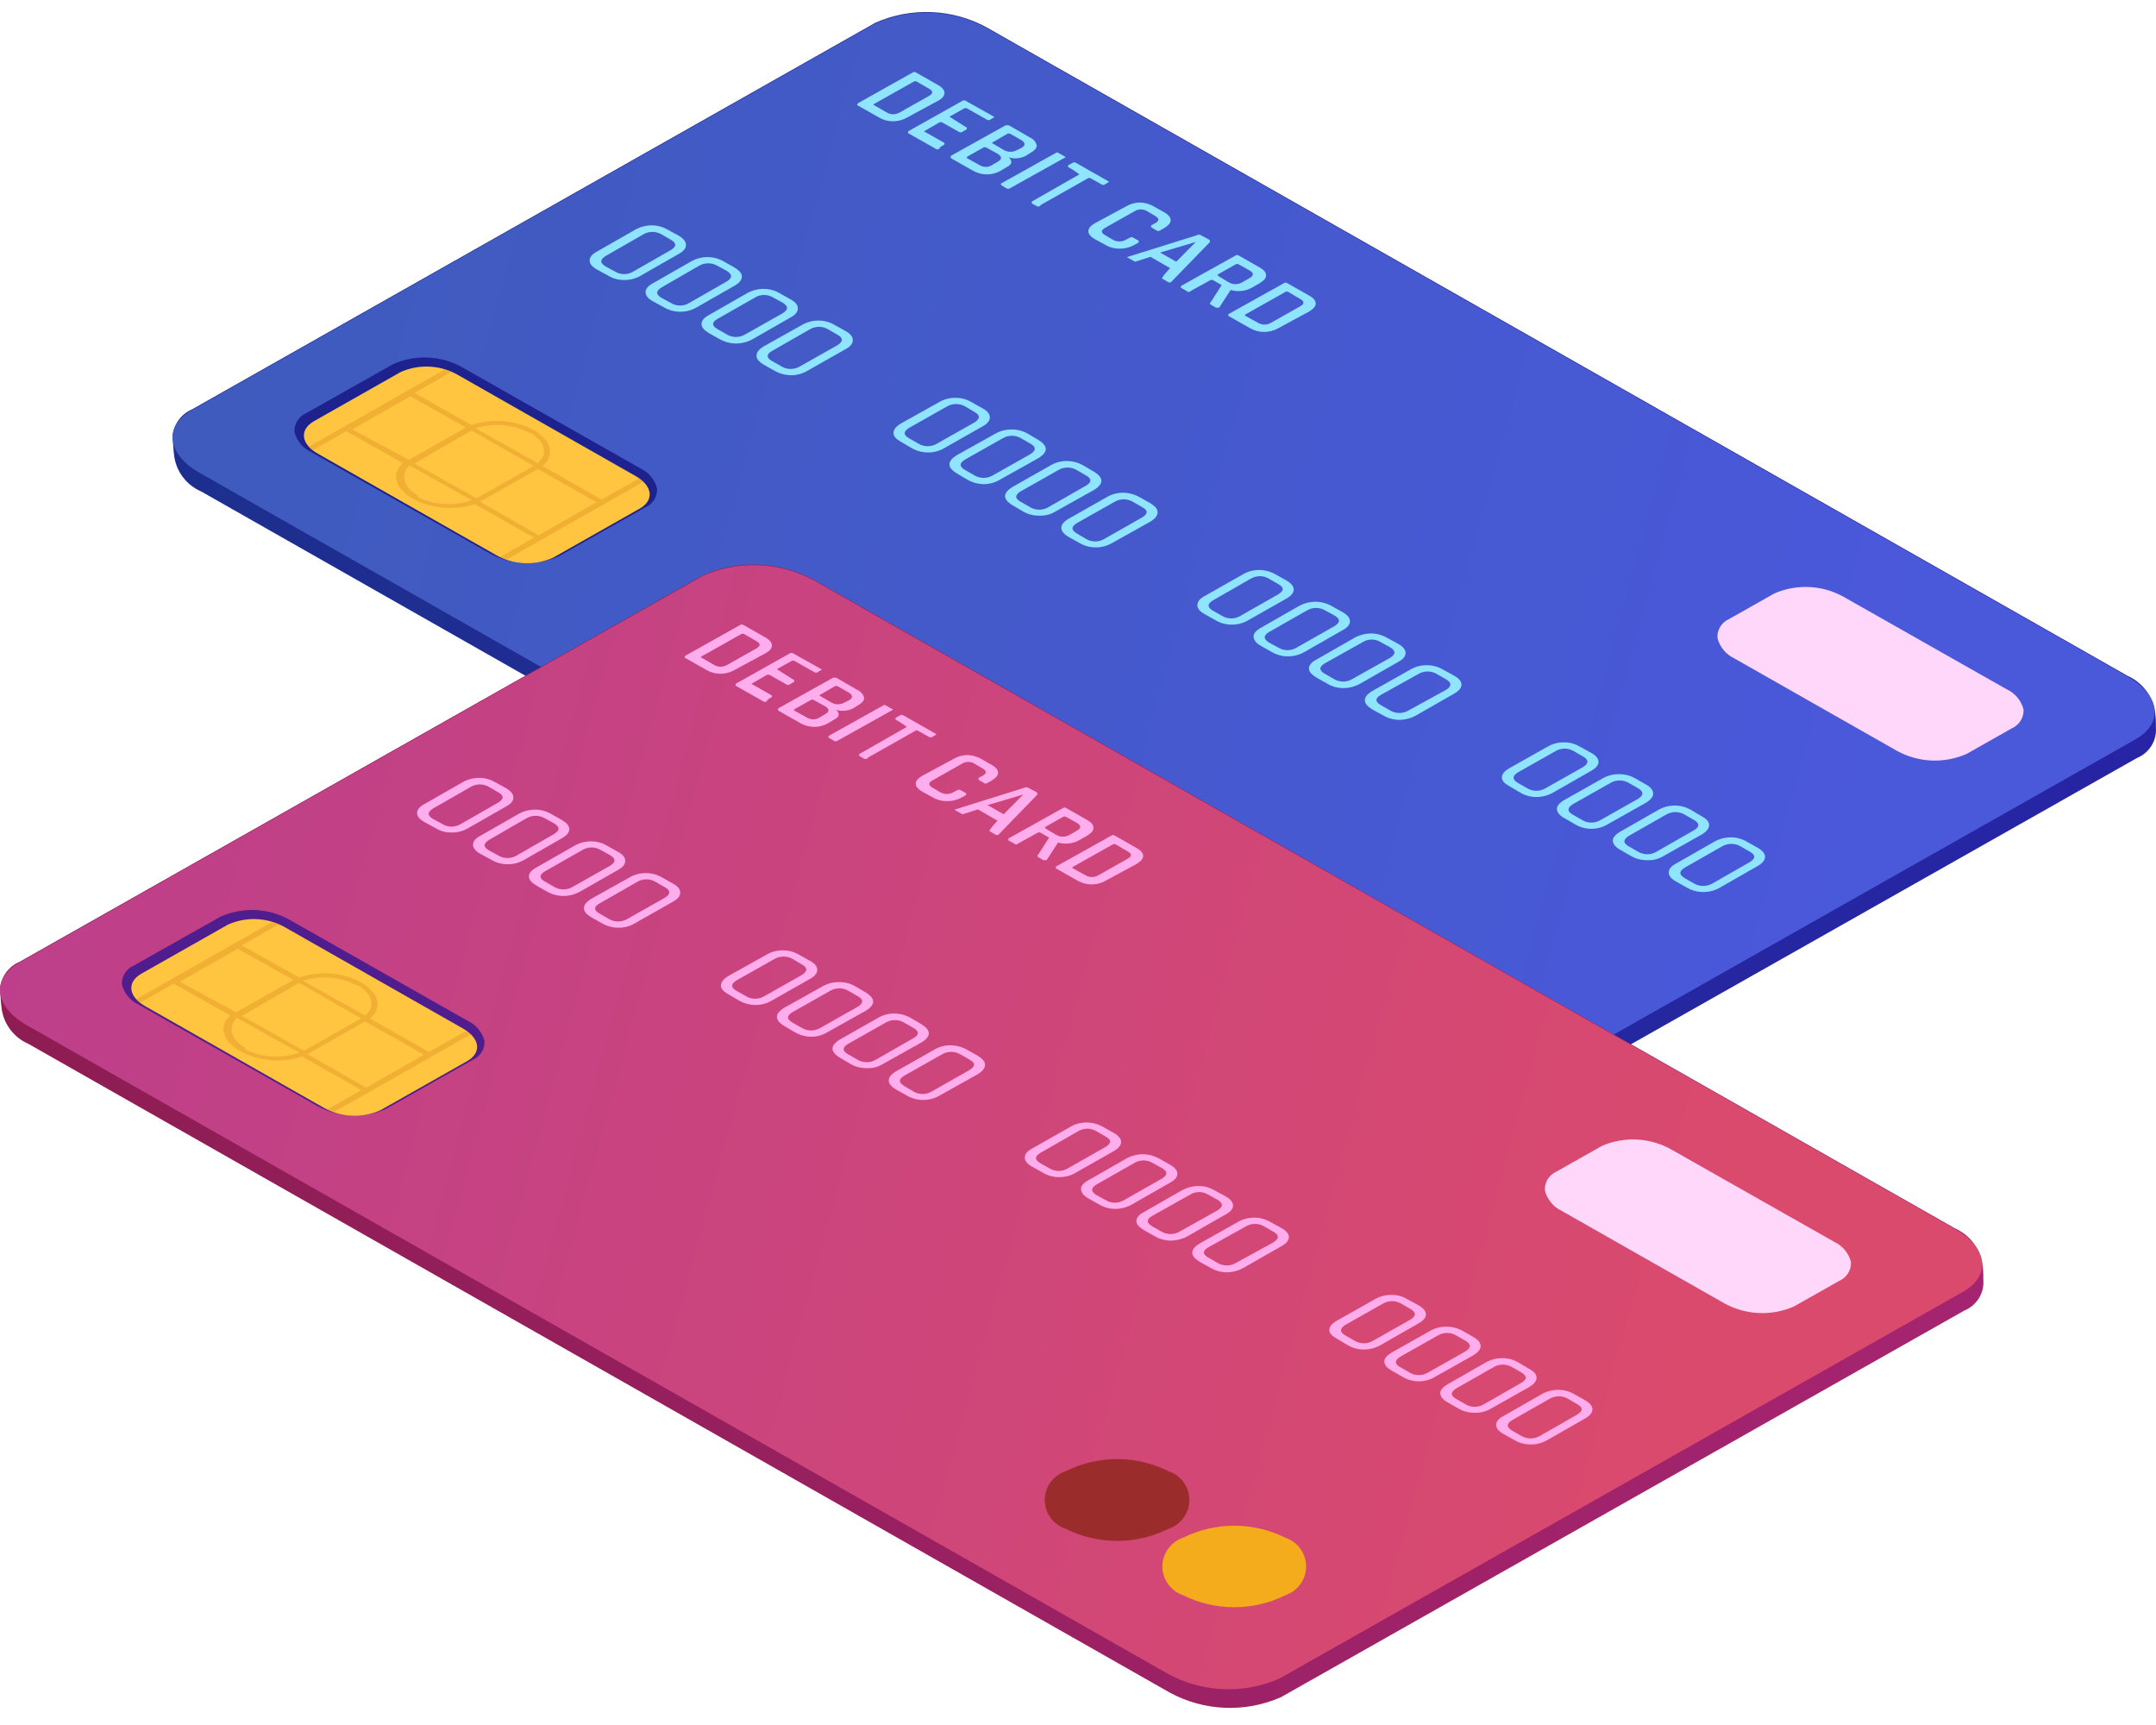 <svg width="95" height="76" viewBox="0 0 95 76" fill="none" xmlns="http://www.w3.org/2000/svg">
<path d="M7.678 20.109C7.726 20.445 7.86 20.764 8.069 21.034C8.277 21.305 8.553 21.519 8.869 21.655L59.154 50.233C59.897 50.636 60.726 50.864 61.574 50.9C62.422 50.934 63.267 50.775 64.042 50.434L94.161 33.396C94.427 33.286 94.65 33.097 94.8 32.856C94.95 32.614 95.019 32.333 94.996 32.051C94.996 31.768 94.996 31.526 94.928 31.204C94.856 30.893 94.713 30.603 94.509 30.356C94.305 30.108 94.045 29.911 93.75 29.778L43.465 1.201C42.722 0.797 41.894 0.569 41.045 0.534C40.197 0.499 39.352 0.658 38.577 0.999L8.458 18.038C8.229 18.137 8.03 18.294 7.881 18.492C7.732 18.69 7.638 18.923 7.609 19.168C7.616 19.482 7.638 19.797 7.678 20.109Z" fill="url(#paint0_linear_912_30625)"/>
<path d="M43.465 1.228L93.75 29.805C95.201 30.626 95.352 31.863 94.092 32.576L63.973 49.615C63.198 49.955 62.353 50.115 61.505 50.08C60.657 50.045 59.828 49.816 59.086 49.413L8.8 20.835C7.349 20.015 7.198 18.778 8.458 18.065L38.577 1.026C39.352 0.686 40.197 0.526 41.045 0.561C41.893 0.596 42.721 0.825 43.465 1.228Z" fill="url(#paint1_linear_912_30625)"/>
<g style="mix-blend-mode:screen">
<g style="mix-blend-mode:screen">
<path d="M88.424 30.37C88.606 30.455 88.767 30.579 88.895 30.732C89.022 30.886 89.114 31.065 89.163 31.257C89.173 31.432 89.128 31.605 89.035 31.754C88.942 31.903 88.806 32.02 88.643 32.091L86.644 33.221C86.164 33.43 85.642 33.528 85.117 33.507C84.592 33.486 84.08 33.346 83.618 33.099L76.404 28.998C76.224 28.911 76.066 28.787 75.941 28.633C75.815 28.48 75.725 28.301 75.678 28.11C75.665 27.937 75.707 27.764 75.798 27.615C75.888 27.466 76.023 27.348 76.185 27.276L78.183 26.147C78.664 25.937 79.187 25.839 79.712 25.863C80.238 25.886 80.75 26.029 81.209 26.281L88.424 30.37Z" fill="#FFD7FB"/>
</g>
</g>
<path d="M28.213 20.633C28.395 20.718 28.556 20.842 28.684 20.996C28.812 21.149 28.903 21.328 28.952 21.521C28.962 21.695 28.917 21.868 28.824 22.017C28.732 22.166 28.595 22.284 28.432 22.355L24.599 24.52C24.121 24.73 23.599 24.827 23.076 24.804C22.553 24.78 22.043 24.637 21.587 24.385L13.715 19.92C13.533 19.835 13.372 19.711 13.244 19.558C13.116 19.404 13.024 19.225 12.975 19.033C12.966 18.858 13.01 18.685 13.103 18.536C13.196 18.387 13.333 18.27 13.496 18.199L17.315 16.047C17.794 15.832 18.317 15.731 18.843 15.752C19.369 15.773 19.882 15.915 20.341 16.168L28.213 20.633Z" fill="#1D228E"/>
<path d="M14.003 19.987L21.875 24.465C22.252 24.676 22.675 24.795 23.108 24.814C23.541 24.833 23.973 24.75 24.367 24.573L28.187 22.408C28.83 22.045 28.762 21.413 28.022 20.982L20.15 16.504C19.772 16.291 19.347 16.171 18.911 16.152C18.475 16.133 18.041 16.217 17.645 16.396L13.825 18.562C13.182 18.938 13.264 19.57 14.003 19.987Z" fill="#FFC440"/>
<g opacity="0.6">
<path opacity="0.6" d="M19.876 16.386L19.575 16.292L13.605 19.681C13.653 19.741 13.708 19.796 13.77 19.842L15.262 18.995L17.754 20.407C17.233 20.851 17.384 21.51 18.178 21.967C18.593 22.189 19.051 22.325 19.522 22.366C19.993 22.408 20.467 22.355 20.916 22.209L23.531 23.689L22.039 24.536L22.313 24.657L28.35 21.227L28.159 21.079L26.502 22.008L23.901 20.528C24.462 20.084 24.325 19.412 23.517 18.941C23.1 18.723 22.642 18.591 22.171 18.555C21.7 18.517 21.226 18.576 20.779 18.726L18.26 17.314L19.876 16.386ZM21.176 22.088L23.695 20.663L26.283 22.128L23.736 23.581L21.149 22.102L21.176 22.088ZM18.438 21.846C17.767 21.47 17.631 20.932 18.041 20.501L20.779 22.034C20.391 22.174 19.978 22.233 19.566 22.207C19.153 22.182 18.751 22.073 18.384 21.886L18.438 21.846ZM23.353 19.062C24.038 19.452 24.161 20.017 23.695 20.407L20.957 18.874C21.34 18.747 21.745 18.699 22.148 18.731C22.55 18.764 22.942 18.876 23.298 19.062H23.353ZM20.779 18.968L23.517 20.528L20.998 21.954L18.26 20.421L20.779 18.968ZM20.533 18.834L18.014 20.259L15.522 18.914L18.082 17.462L20.533 18.834Z" fill="#D88C1D"/>
</g>
<path d="M59.072 43.025C58.375 43.37 57.606 43.55 56.827 43.55C56.047 43.55 55.278 43.37 54.581 43.025C54.307 42.936 54.069 42.765 53.9 42.535C53.731 42.306 53.64 42.03 53.64 41.747C53.64 41.464 53.731 41.188 53.9 40.958C54.069 40.729 54.307 40.558 54.581 40.469C55.278 40.124 56.047 39.944 56.827 39.944C57.606 39.944 58.375 40.124 59.072 40.469C59.346 40.558 59.584 40.729 59.753 40.958C59.922 41.188 60.013 41.464 60.013 41.747C60.013 42.03 59.922 42.306 59.753 42.535C59.584 42.765 59.346 42.936 59.072 43.025Z" fill="#9B2C2C"/>
<path d="M64.233 45.944C63.537 46.289 62.768 46.469 61.988 46.469C61.208 46.469 60.439 46.289 59.743 45.944C59.474 45.852 59.24 45.681 59.075 45.453C58.91 45.225 58.821 44.952 58.821 44.673C58.821 44.393 58.91 44.12 59.075 43.893C59.24 43.665 59.474 43.493 59.743 43.402C60.439 43.057 61.208 42.877 61.988 42.877C62.768 42.877 63.537 43.057 64.233 43.402C64.502 43.493 64.735 43.665 64.9 43.893C65.066 44.12 65.154 44.393 65.154 44.673C65.154 44.952 65.066 45.225 64.9 45.453C64.735 45.681 64.502 45.852 64.233 45.944Z" fill="#F4AC1C"/>
<path d="M76.254 36.892C76.004 36.894 75.759 36.959 75.542 37.08L73.872 38.035C73.639 38.156 73.529 38.29 73.529 38.438C73.529 38.586 73.639 38.721 73.858 38.842L74.337 39.111C74.552 39.236 74.799 39.301 75.049 39.299C75.304 39.304 75.555 39.239 75.775 39.111L77.445 38.156C77.664 38.03 77.773 37.896 77.773 37.752C77.773 37.609 77.664 37.474 77.445 37.349L76.966 37.08C76.75 36.954 76.504 36.889 76.254 36.892ZM75.87 37.295C75.996 37.219 76.14 37.179 76.288 37.179C76.436 37.179 76.58 37.219 76.706 37.295L77.103 37.524C77.363 37.672 77.363 37.82 77.103 37.981L75.46 38.922C75.335 38.995 75.193 39.033 75.049 39.033C74.904 39.033 74.763 38.995 74.638 38.922L74.241 38.694C73.967 38.532 73.981 38.384 74.241 38.223L75.87 37.295Z" fill="#8FE4FF"/>
<path d="M73.789 35.491C73.54 35.493 73.294 35.558 73.077 35.679L71.407 36.634C71.174 36.769 71.065 36.903 71.065 37.038C71.065 37.172 71.174 37.32 71.394 37.441L71.886 37.724C72.099 37.842 72.34 37.903 72.585 37.898C72.84 37.91 73.093 37.844 73.31 37.71L74.98 36.769C75.2 36.634 75.309 36.5 75.309 36.352C75.309 36.204 75.2 36.083 74.98 35.962L74.501 35.679C74.286 35.554 74.04 35.489 73.789 35.491ZM73.406 35.895C73.531 35.819 73.676 35.778 73.824 35.778C73.971 35.778 74.116 35.819 74.241 35.895L74.638 36.123C74.898 36.271 74.898 36.433 74.638 36.581L72.995 37.522C72.872 37.597 72.73 37.637 72.585 37.637C72.439 37.637 72.297 37.597 72.174 37.522L71.777 37.293C71.503 37.145 71.517 36.984 71.777 36.823L73.406 35.895Z" fill="#8FE4FF"/>
<path d="M71.325 34.109C71.075 34.106 70.828 34.172 70.613 34.297L68.943 35.239C68.71 35.373 68.601 35.508 68.601 35.642C68.601 35.776 68.71 35.924 68.929 36.045L69.422 36.328C69.633 36.451 69.874 36.516 70.12 36.516C70.377 36.517 70.628 36.447 70.846 36.314L72.516 35.373C72.735 35.239 72.845 35.104 72.845 34.97C72.845 34.822 72.749 34.687 72.53 34.566L72.037 34.284C71.82 34.163 71.574 34.102 71.325 34.109ZM70.955 34.499C71.079 34.424 71.221 34.384 71.366 34.384C71.511 34.384 71.653 34.424 71.777 34.499L72.174 34.727C72.434 34.875 72.434 35.037 72.174 35.198L70.531 36.126C70.408 36.201 70.265 36.241 70.12 36.241C69.975 36.241 69.833 36.201 69.71 36.126L69.312 35.898C69.039 35.75 69.052 35.588 69.312 35.427L70.955 34.499Z" fill="#8FE4FF"/>
<path d="M68.915 32.708C68.66 32.703 68.409 32.769 68.19 32.897L66.519 33.838C66.287 33.972 66.177 34.107 66.177 34.255C66.177 34.403 66.3 34.524 66.519 34.645L66.999 34.927C67.21 35.05 67.451 35.115 67.697 35.115C67.951 35.114 68.201 35.049 68.422 34.927L70.093 33.972C70.312 33.851 70.435 33.717 70.435 33.569C70.435 33.421 70.326 33.286 70.106 33.166L69.614 32.897C69.404 32.769 69.162 32.704 68.915 32.708ZM68.532 33.098C68.655 33.023 68.798 32.983 68.943 32.983C69.088 32.983 69.23 33.023 69.353 33.098L69.751 33.327C70.011 33.475 70.011 33.636 69.751 33.798L68.108 34.725C67.984 34.8 67.842 34.84 67.697 34.84C67.552 34.84 67.41 34.8 67.286 34.725L66.889 34.497C66.629 34.349 66.629 34.188 66.889 34.026L68.532 33.098Z" fill="#8FE4FF"/>
<path d="M62.864 29.308C62.613 29.305 62.367 29.37 62.152 29.496L60.481 30.437C60.249 30.572 60.139 30.706 60.139 30.854C60.139 31.002 60.262 31.123 60.468 31.258L60.961 31.527C61.172 31.65 61.413 31.715 61.659 31.715C61.913 31.713 62.163 31.648 62.384 31.527L64.055 30.572C64.274 30.451 64.397 30.316 64.397 30.168C64.397 30.02 64.287 29.886 64.068 29.765L63.575 29.496C63.36 29.37 63.114 29.305 62.864 29.308ZM62.494 29.698C62.617 29.623 62.76 29.583 62.905 29.583C63.05 29.583 63.192 29.623 63.315 29.698L63.712 29.926C63.972 30.074 63.972 30.236 63.712 30.397L62.069 31.298C61.946 31.373 61.804 31.413 61.659 31.413C61.514 31.413 61.371 31.373 61.248 31.298L60.851 31.069C60.577 30.922 60.591 30.76 60.851 30.612L62.494 29.698Z" fill="#8FE4FF"/>
<path d="M60.414 27.909C60.16 27.911 59.91 27.976 59.688 28.098L58.018 29.052C57.785 29.173 57.676 29.308 57.676 29.456C57.676 29.604 57.799 29.725 58.018 29.859L58.497 30.128C58.712 30.254 58.959 30.319 59.209 30.316C59.459 30.313 59.703 30.248 59.921 30.128L61.591 29.173C61.824 29.052 61.934 28.918 61.934 28.77C61.934 28.622 61.824 28.488 61.605 28.366L61.112 28.098C60.901 27.974 60.66 27.909 60.414 27.909ZM60.031 28.299C60.152 28.219 60.295 28.177 60.441 28.177C60.587 28.177 60.73 28.219 60.852 28.299L61.249 28.514C61.509 28.676 61.509 28.824 61.249 28.985L59.593 29.913C59.469 29.988 59.327 30.028 59.182 30.028C59.037 30.028 58.894 29.988 58.771 29.913L58.374 29.684C58.114 29.536 58.114 29.375 58.374 29.227L60.031 28.299Z" fill="#8FE4FF"/>
<path d="M57.963 26.511C57.709 26.512 57.459 26.577 57.237 26.699L55.567 27.654C55.348 27.775 55.225 27.909 55.238 28.057C55.252 28.205 55.348 28.34 55.567 28.461L56.046 28.73C56.261 28.855 56.508 28.92 56.758 28.918C57.008 28.916 57.253 28.851 57.47 28.73L59.14 27.775C59.373 27.654 59.482 27.519 59.482 27.371C59.482 27.224 59.373 27.089 59.154 26.968L58.675 26.699C58.458 26.578 58.212 26.513 57.963 26.511ZM57.579 26.901C57.702 26.824 57.845 26.784 57.99 26.784C58.136 26.784 58.278 26.824 58.401 26.901L58.798 27.116C59.072 27.277 59.058 27.425 58.798 27.587L57.141 28.528C57.019 28.605 56.876 28.645 56.731 28.645C56.585 28.645 56.443 28.605 56.32 28.528L55.923 28.313C55.663 28.151 55.663 28.003 55.923 27.842L57.579 26.901Z" fill="#8FE4FF"/>
<path d="M55.485 25.112C55.234 25.11 54.988 25.175 54.773 25.301L53.089 26.256C52.87 26.372 52.76 26.506 52.76 26.659C52.76 26.811 52.87 26.946 53.089 27.062L53.568 27.331C53.783 27.457 54.029 27.522 54.28 27.52C54.53 27.522 54.776 27.457 54.992 27.331L56.676 26.377C56.895 26.251 57.004 26.116 57.004 25.973C57.004 25.83 56.895 25.695 56.676 25.57L56.197 25.301C55.98 25.179 55.734 25.114 55.485 25.112ZM55.101 25.502C55.224 25.426 55.367 25.385 55.512 25.385C55.657 25.385 55.8 25.426 55.923 25.502L56.32 25.731C56.594 25.879 56.58 26.027 56.32 26.188L54.663 27.13C54.54 27.206 54.398 27.247 54.252 27.247C54.107 27.247 53.965 27.206 53.842 27.13L53.459 26.914C53.185 26.753 53.185 26.605 53.459 26.444L55.101 25.502Z" fill="#8FE4FF"/>
<path d="M49.489 21.709C49.238 21.707 48.992 21.772 48.777 21.897L47.093 22.852C46.874 22.973 46.764 23.121 46.764 23.256C46.764 23.39 46.874 23.538 47.093 23.659L47.572 23.928C47.787 24.053 48.033 24.119 48.284 24.116C48.534 24.119 48.78 24.053 48.996 23.928L50.68 22.987C50.899 22.852 51.008 22.718 51.008 22.57C51.008 22.422 50.899 22.301 50.68 22.166L50.2 21.897C49.983 21.776 49.738 21.711 49.489 21.709ZM49.105 22.113C49.229 22.038 49.371 21.998 49.516 21.998C49.661 21.998 49.803 22.038 49.927 22.113L50.324 22.341C50.597 22.489 50.584 22.637 50.324 22.798L48.667 23.74C48.544 23.815 48.401 23.855 48.256 23.855C48.111 23.855 47.969 23.815 47.846 23.74L47.462 23.511C47.189 23.35 47.189 23.202 47.462 23.04L49.105 22.113Z" fill="#8FE4FF"/>
<path d="M47.011 20.311C46.76 20.308 46.514 20.373 46.299 20.499L44.615 21.454C44.396 21.588 44.286 21.723 44.286 21.857C44.286 21.992 44.396 22.126 44.615 22.261L45.094 22.543C45.311 22.664 45.557 22.724 45.806 22.718C46.057 22.729 46.306 22.663 46.518 22.529L48.202 21.588C48.421 21.454 48.53 21.319 48.53 21.185C48.53 21.05 48.421 20.916 48.202 20.781L47.722 20.499C47.505 20.378 47.26 20.313 47.011 20.311ZM46.627 20.714C46.751 20.639 46.893 20.599 47.038 20.599C47.183 20.599 47.325 20.639 47.449 20.714L47.846 20.943C48.12 21.091 48.106 21.252 47.846 21.4L46.203 22.341C46.079 22.416 45.937 22.456 45.792 22.456C45.647 22.456 45.505 22.416 45.381 22.341L44.984 22.113C44.711 21.965 44.711 21.803 44.984 21.642L46.627 20.714Z" fill="#8FE4FF"/>
<path d="M44.56 18.923C44.309 18.921 44.063 18.986 43.848 19.112L42.164 20.053C41.945 20.187 41.835 20.322 41.835 20.456C41.835 20.591 41.945 20.725 42.164 20.86L42.643 21.142C42.86 21.264 43.105 21.328 43.355 21.331C43.607 21.329 43.853 21.259 44.067 21.129L45.751 20.187C45.97 20.053 46.08 19.919 46.08 19.784C46.08 19.649 45.97 19.515 45.751 19.381L45.272 19.098C45.055 18.977 44.809 18.917 44.56 18.923ZM44.176 19.313C44.3 19.238 44.442 19.199 44.587 19.199C44.732 19.199 44.875 19.238 44.998 19.313L45.395 19.542C45.669 19.69 45.655 19.851 45.395 20.013L43.752 20.941C43.629 21.015 43.486 21.055 43.341 21.055C43.196 21.055 43.054 21.015 42.931 20.941L42.534 20.712C42.26 20.564 42.26 20.403 42.534 20.241L44.176 19.313Z" fill="#8FE4FF"/>
<path d="M42.095 17.527C41.845 17.525 41.598 17.59 41.383 17.716L39.699 18.657C39.48 18.792 39.371 18.926 39.371 19.074C39.371 19.222 39.48 19.343 39.699 19.464L40.178 19.746C40.395 19.868 40.641 19.933 40.89 19.935C41.141 19.937 41.387 19.872 41.602 19.746L43.286 18.791C43.505 18.675 43.615 18.541 43.615 18.388C43.615 18.236 43.505 18.101 43.286 17.985L42.807 17.716C42.592 17.59 42.345 17.525 42.095 17.527ZM41.712 17.917C41.837 17.841 41.982 17.801 42.129 17.801C42.277 17.801 42.421 17.841 42.547 17.917L42.93 18.146C43.204 18.294 43.19 18.455 42.93 18.617L41.287 19.545C41.164 19.62 41.022 19.659 40.877 19.659C40.731 19.659 40.589 19.62 40.466 19.545L40.069 19.316C39.795 19.168 39.795 19.007 40.069 18.845L41.712 17.917Z" fill="#8FE4FF"/>
<path d="M36.058 14.124C35.808 14.122 35.562 14.187 35.346 14.312L33.663 15.254C33.444 15.388 33.334 15.523 33.334 15.671C33.334 15.819 33.444 15.94 33.663 16.074L34.142 16.343C34.359 16.464 34.604 16.529 34.854 16.531C35.104 16.534 35.35 16.468 35.566 16.343L37.249 15.388C37.468 15.272 37.578 15.137 37.578 14.985C37.578 14.832 37.468 14.698 37.249 14.581L36.77 14.312C36.555 14.187 36.309 14.122 36.058 14.124ZM35.675 14.514C35.798 14.439 35.941 14.399 36.086 14.399C36.231 14.399 36.373 14.439 36.496 14.514L36.894 14.743C37.167 14.891 37.154 15.052 36.894 15.213L35.251 16.141C35.127 16.216 34.985 16.256 34.84 16.256C34.695 16.256 34.553 16.216 34.429 16.141L34.032 15.913C33.758 15.765 33.758 15.603 34.032 15.455L35.675 14.514Z" fill="#8FE4FF"/>
<path d="M33.635 12.728C33.385 12.73 33.14 12.794 32.923 12.916L31.253 13.871C31.02 13.992 30.911 14.126 30.911 14.274C30.911 14.422 31.02 14.543 31.239 14.678L31.718 14.947C31.936 15.068 32.181 15.133 32.43 15.135C32.684 15.133 32.934 15.069 33.156 14.947L34.826 13.992C35.045 13.875 35.155 13.741 35.155 13.588C35.155 13.436 35.045 13.301 34.826 13.185L34.347 12.916C34.132 12.79 33.885 12.725 33.635 12.728ZM33.252 13.118C33.376 13.038 33.521 12.996 33.669 12.996C33.818 12.996 33.962 13.038 34.087 13.118L34.484 13.333C34.744 13.494 34.744 13.642 34.484 13.803L32.841 14.731C32.718 14.806 32.575 14.846 32.43 14.846C32.285 14.846 32.143 14.806 32.02 14.731L31.622 14.503C31.349 14.355 31.362 14.194 31.622 14.046L33.252 13.118Z" fill="#8FE4FF"/>
<path d="M31.17 11.327C30.92 11.329 30.675 11.394 30.458 11.515L28.788 12.47C28.555 12.591 28.446 12.726 28.446 12.874C28.446 13.022 28.555 13.156 28.774 13.277L29.267 13.546C29.479 13.669 29.72 13.734 29.965 13.734C30.22 13.739 30.472 13.674 30.691 13.546L32.361 12.591C32.58 12.466 32.69 12.331 32.69 12.188C32.69 12.04 32.58 11.919 32.361 11.784L31.882 11.515C31.667 11.39 31.421 11.325 31.17 11.327ZM30.787 11.717C30.912 11.641 31.057 11.601 31.204 11.601C31.352 11.601 31.497 11.641 31.622 11.717L32.019 11.932C32.279 12.094 32.279 12.242 32.019 12.403L30.376 13.344C30.253 13.421 30.111 13.462 29.965 13.462C29.82 13.462 29.677 13.421 29.555 13.344L29.158 13.129C28.884 12.968 28.898 12.82 29.158 12.659L30.787 11.717Z" fill="#8FE4FF"/>
<path d="M27.995 10.117L26.325 11.072C26.092 11.193 25.982 11.327 25.982 11.475C25.982 11.623 26.092 11.758 26.311 11.879L26.804 12.148C27.014 12.275 27.256 12.34 27.502 12.336C27.757 12.341 28.008 12.276 28.228 12.148L29.898 11.193C30.117 11.076 30.227 10.942 30.227 10.79C30.227 10.655 30.131 10.521 29.912 10.386L29.419 10.117C29.203 9.992 28.957 9.926 28.707 9.929C28.457 9.931 28.212 9.996 27.995 10.117ZM28.337 10.332C28.461 10.257 28.603 10.217 28.748 10.217C28.893 10.217 29.035 10.257 29.159 10.332L29.556 10.561C29.816 10.709 29.816 10.857 29.556 11.018L27.913 11.959C27.79 12.036 27.648 12.077 27.502 12.077C27.357 12.077 27.214 12.036 27.091 11.959L26.694 11.744C26.421 11.583 26.434 11.435 26.694 11.274L28.337 10.332Z" fill="#8FE4FF"/>
<path d="M37.824 4.537L40.22 3.192C40.24 3.179 40.264 3.172 40.289 3.172C40.313 3.172 40.337 3.179 40.357 3.192L41.329 3.744C41.521 3.851 41.617 3.972 41.617 4.093C41.617 4.214 41.534 4.335 41.329 4.443L39.96 5.183C39.773 5.289 39.56 5.345 39.344 5.344C39.132 5.343 38.924 5.287 38.742 5.183L37.77 4.631C37.77 4.631 37.77 4.564 37.824 4.537ZM38.509 4.631L39.07 4.954C39.157 5.006 39.256 5.034 39.358 5.034C39.459 5.034 39.559 5.006 39.645 4.954L40.932 4.228C41.124 4.12 41.124 4.013 40.932 3.905L40.371 3.582H40.289L38.495 4.591C38.495 4.591 38.481 4.618 38.509 4.631Z" fill="#8FE4FF"/>
<path d="M41.274 6.58L40.014 5.867C40.014 5.867 40.014 5.867 40.014 5.786L42.41 4.441C42.43 4.428 42.454 4.421 42.478 4.421C42.503 4.421 42.527 4.428 42.547 4.441L43.82 5.154L43.629 5.275C43.608 5.288 43.584 5.295 43.56 5.295C43.536 5.295 43.512 5.288 43.492 5.275L42.588 4.764H42.506L41.835 5.141L42.602 5.625C42.602 5.625 42.602 5.625 42.602 5.692L42.396 5.813C42.376 5.826 42.352 5.833 42.328 5.833C42.303 5.833 42.28 5.826 42.259 5.813L41.493 5.383H41.411L40.712 5.786L41.616 6.297C41.616 6.297 41.616 6.297 41.616 6.364L41.424 6.485C41.421 6.502 41.415 6.517 41.405 6.53C41.396 6.544 41.384 6.555 41.37 6.564C41.355 6.573 41.34 6.579 41.323 6.582C41.307 6.584 41.29 6.583 41.274 6.58Z" fill="#8FE4FF"/>
<path d="M41.904 6.863L44.313 5.519H44.45L45.381 6.056C45.456 6.088 45.522 6.136 45.574 6.196C45.626 6.257 45.663 6.329 45.683 6.406C45.683 6.527 45.587 6.635 45.395 6.742L45.203 6.863C45.087 6.925 44.959 6.962 44.827 6.974C44.695 6.985 44.563 6.971 44.437 6.931C44.474 6.953 44.505 6.985 44.527 7.023C44.548 7.06 44.56 7.103 44.56 7.146C44.56 7.226 44.478 7.307 44.341 7.374L44.094 7.522C43.912 7.627 43.704 7.683 43.492 7.684C43.276 7.685 43.063 7.629 42.876 7.522L41.904 6.971C41.904 6.971 41.863 6.89 41.904 6.863ZM43.725 6.312L44.231 6.608C44.32 6.66 44.422 6.687 44.526 6.687C44.629 6.687 44.731 6.66 44.82 6.608L45.012 6.514C45.19 6.406 45.19 6.299 45.012 6.178L44.492 5.882H44.409L43.739 6.272C43.739 6.272 43.697 6.299 43.725 6.312ZM42.589 6.957L43.15 7.267C43.235 7.322 43.335 7.352 43.437 7.352C43.54 7.352 43.64 7.322 43.725 7.267L43.971 7.119C44.163 7.011 44.149 6.904 43.971 6.783L43.437 6.487H43.355L42.616 6.904L42.589 6.957Z" fill="#8FE4FF"/>
<path d="M46.901 6.955L44.492 8.3C44.471 8.313 44.448 8.32 44.423 8.32C44.399 8.32 44.375 8.313 44.355 8.3L44.108 8.152C44.108 8.152 44.108 8.152 44.108 8.085L46.518 6.74C46.535 6.726 46.557 6.718 46.58 6.718C46.602 6.718 46.624 6.726 46.641 6.74L46.901 6.888C46.901 6.888 47.011 6.928 46.901 6.955Z" fill="#8FE4FF"/>
<path d="M45.71 9.096L45.463 8.961C45.463 8.961 45.463 8.961 45.463 8.881L47.558 7.684C47.404 7.562 47.239 7.454 47.065 7.361C47.065 7.361 47.065 7.361 47.065 7.28L47.27 7.173C47.291 7.159 47.315 7.152 47.339 7.152C47.363 7.152 47.387 7.159 47.407 7.173L48.872 8.007L48.681 8.128C48.66 8.141 48.637 8.148 48.612 8.148C48.588 8.148 48.564 8.141 48.544 8.128L48.037 7.845C48.025 7.838 48.011 7.834 47.996 7.834C47.982 7.834 47.968 7.838 47.955 7.845L45.86 9.029C45.848 9.056 45.826 9.078 45.798 9.091C45.77 9.103 45.739 9.105 45.71 9.096Z" fill="#8FE4FF"/>
<path d="M48.709 10.791L48.243 10.536C48.051 10.428 47.956 10.307 47.956 10.186C47.956 10.065 48.051 9.944 48.243 9.836L49.612 9.097C49.798 8.986 50.011 8.926 50.228 8.922C50.445 8.928 50.657 8.988 50.844 9.097L51.296 9.352C51.488 9.46 51.584 9.581 51.584 9.702C51.584 9.823 51.488 9.93 51.296 10.052L51.104 10.159C51.084 10.172 51.06 10.18 51.036 10.18C51.012 10.18 50.988 10.172 50.968 10.159L50.721 10.011C50.721 10.011 50.721 10.011 50.721 9.93L50.899 9.836C51.091 9.729 51.091 9.621 50.899 9.514L50.557 9.312C50.471 9.256 50.371 9.227 50.269 9.227C50.167 9.227 50.067 9.256 49.982 9.312L48.695 10.038C48.503 10.146 48.503 10.253 48.695 10.361L49.037 10.562C49.124 10.612 49.224 10.638 49.325 10.638C49.426 10.638 49.525 10.612 49.612 10.562L49.79 10.468C49.81 10.455 49.834 10.448 49.858 10.448C49.883 10.448 49.907 10.455 49.927 10.468L50.173 10.603C50.173 10.603 50.173 10.603 50.173 10.684L49.982 10.791C49.795 10.898 49.582 10.953 49.366 10.953C49.135 10.962 48.907 10.906 48.709 10.791Z" fill="#8FE4FF"/>
<path d="M49.94 11.49L49.653 11.329L52.747 10.361C52.772 10.346 52.8 10.339 52.829 10.339C52.858 10.339 52.886 10.346 52.911 10.361L53.308 10.576C53.308 10.576 53.308 10.643 53.308 10.67L51.597 12.431C51.578 12.441 51.557 12.446 51.535 12.446C51.514 12.446 51.493 12.441 51.474 12.431L51.2 12.27C51.2 12.19 51.556 11.813 51.556 11.813L50.693 11.315L50.023 11.53C49.992 11.526 49.963 11.512 49.94 11.49ZM52.747 10.643L51.118 11.127L51.83 11.53L52.733 10.616L52.747 10.643Z" fill="#8FE4FF"/>
<path d="M52.282 12.817L52.035 12.682C52.035 12.682 52.035 12.682 52.035 12.601L54.445 11.257C54.465 11.243 54.489 11.236 54.513 11.236C54.538 11.236 54.561 11.243 54.582 11.257L55.499 11.781C55.691 11.889 55.786 11.996 55.786 12.131C55.786 12.265 55.691 12.36 55.499 12.48L55.17 12.669C55.029 12.749 54.872 12.8 54.709 12.818C54.547 12.836 54.382 12.822 54.226 12.776L53.719 13.556C53.719 13.556 53.651 13.556 53.582 13.556L53.349 13.422C53.349 13.422 53.267 13.341 53.349 13.314L53.829 12.561L53.432 12.333C53.432 12.333 53.363 12.333 53.349 12.333L52.473 12.817C52.462 12.831 52.447 12.842 52.431 12.85C52.414 12.858 52.396 12.862 52.377 12.862C52.359 12.862 52.341 12.858 52.324 12.85C52.308 12.842 52.293 12.831 52.282 12.817ZM53.651 12.144L54.144 12.44C54.233 12.492 54.334 12.52 54.438 12.52C54.541 12.52 54.643 12.492 54.732 12.44L55.061 12.252C55.252 12.144 55.252 12.023 55.061 11.916L54.554 11.633H54.472L53.637 12.104C53.637 12.104 53.664 12.131 53.692 12.144H53.651Z" fill="#8FE4FF"/>
<path d="M54.17 13.817L56.58 12.473C56.6 12.459 56.624 12.452 56.648 12.452C56.672 12.452 56.696 12.459 56.716 12.473L57.688 13.024C57.88 13.132 57.976 13.252 57.976 13.374C57.976 13.495 57.88 13.602 57.688 13.723L56.319 14.463C56.132 14.569 55.92 14.625 55.703 14.625C55.487 14.625 55.275 14.569 55.087 14.463L54.115 13.912C54.115 13.912 54.129 13.817 54.17 13.817ZM54.868 13.912L55.429 14.221C55.516 14.273 55.615 14.301 55.717 14.301C55.819 14.301 55.918 14.273 56.005 14.221L57.291 13.495C57.483 13.387 57.483 13.279 57.291 13.172L56.744 12.849H56.662L54.868 13.858C54.868 13.858 54.841 13.898 54.868 13.912Z" fill="#8FE4FF"/>
<path d="M0.074 44.452C0.122 44.788 0.256 45.106 0.465 45.377C0.673 45.648 0.949 45.862 1.265 45.998L51.55 74.576C52.293 74.979 53.122 75.207 53.97 75.242C54.818 75.277 55.663 75.118 56.438 74.777L86.557 57.739C86.823 57.629 87.046 57.44 87.196 57.199C87.346 56.957 87.415 56.676 87.392 56.394C87.392 56.111 87.392 55.869 87.324 55.546C87.252 55.236 87.109 54.946 86.905 54.699C86.701 54.451 86.441 54.254 86.146 54.121L35.861 25.544C35.118 25.14 34.29 24.912 33.441 24.877C32.593 24.842 31.748 25.001 30.973 25.342L0.854 42.381C0.625 42.48 0.426 42.636 0.277 42.834C0.128 43.033 0.034 43.266 0.005 43.51C0.012 43.825 0.034 44.139 0.074 44.452Z" fill="url(#paint2_linear_912_30625)"/>
<path d="M35.861 25.571L86.146 54.148C87.597 54.969 87.748 56.206 86.488 56.919L56.369 73.957C55.594 74.298 54.749 74.457 53.901 74.422C53.053 74.387 52.224 74.159 51.481 73.756L1.196 45.178C-0.255 44.358 -0.406 43.121 0.854 42.408L30.973 25.369C31.748 25.028 32.593 24.869 33.441 24.904C34.289 24.939 35.117 25.167 35.861 25.571Z" fill="url(#paint3_linear_912_30625)"/>
<g style="mix-blend-mode:screen">
<g style="mix-blend-mode:screen">
<path d="M80.82 54.712C81.003 54.798 81.163 54.921 81.291 55.075C81.419 55.228 81.511 55.408 81.56 55.6C81.569 55.774 81.525 55.947 81.432 56.096C81.339 56.245 81.202 56.363 81.04 56.434L79.041 57.563C78.561 57.773 78.038 57.87 77.513 57.849C76.989 57.828 76.476 57.689 76.015 57.442L68.8 53.341C68.62 53.254 68.462 53.129 68.337 52.976C68.212 52.823 68.122 52.644 68.075 52.453C68.062 52.28 68.103 52.107 68.194 51.958C68.285 51.809 68.42 51.691 68.581 51.619L70.58 50.49C71.06 50.279 71.584 50.182 72.109 50.206C72.634 50.229 73.147 50.372 73.606 50.624L80.82 54.712Z" fill="#FFD7FB"/>
</g>
</g>
<path d="M20.609 44.976C20.791 45.061 20.952 45.185 21.08 45.338C21.208 45.492 21.299 45.671 21.348 45.864C21.358 46.038 21.313 46.211 21.22 46.36C21.128 46.509 20.991 46.627 20.828 46.697L16.995 48.862C16.517 49.072 15.995 49.17 15.473 49.146C14.95 49.123 14.439 48.98 13.983 48.728L6.111 44.263C5.928 44.178 5.768 44.054 5.64 43.901C5.512 43.747 5.42 43.568 5.371 43.376C5.362 43.201 5.406 43.028 5.499 42.879C5.592 42.73 5.729 42.612 5.892 42.542L9.711 40.39C10.19 40.175 10.713 40.074 11.239 40.094C11.765 40.115 12.278 40.258 12.737 40.511L20.609 44.976Z" fill="#4F1D8E"/>
<path d="M6.399 44.33L14.271 48.808C14.648 49.019 15.07 49.138 15.503 49.157C15.937 49.175 16.368 49.093 16.762 48.916L20.582 46.751C21.226 46.388 21.157 45.755 20.418 45.325L12.546 40.847C12.167 40.634 11.742 40.514 11.306 40.495C10.871 40.476 10.437 40.56 10.04 40.739L6.221 42.904C5.577 43.281 5.659 43.913 6.399 44.33Z" fill="#FFC440"/>
<g opacity="0.6">
<path opacity="0.6" d="M12.272 40.726L11.971 40.632L6.002 44.021C6.05 44.081 6.105 44.135 6.166 44.182L7.659 43.335L10.15 44.747C9.63 45.191 9.781 45.85 10.575 46.307C10.99 46.529 11.447 46.665 11.918 46.706C12.389 46.748 12.864 46.694 13.313 46.549L15.928 48.028L14.435 48.876L14.709 48.997L20.747 45.567L20.555 45.419L18.898 46.347L16.297 44.868C16.859 44.424 16.722 43.752 15.914 43.281C15.497 43.063 15.039 42.931 14.568 42.894C14.097 42.857 13.623 42.916 13.176 43.066L10.657 41.654L12.272 40.726ZM13.573 46.428L16.092 45.002L18.679 46.468L16.133 47.921L13.546 46.441L13.573 46.428ZM10.835 46.186C10.164 45.809 10.027 45.272 10.438 44.841L13.176 46.374C12.788 46.514 12.374 46.573 11.962 46.547C11.55 46.522 11.147 46.413 10.78 46.226L10.835 46.186ZM15.75 43.402C16.434 43.792 16.557 44.357 16.092 44.747L13.354 43.214C13.736 43.087 14.142 43.039 14.544 43.071C14.947 43.103 15.338 43.216 15.695 43.402H15.75ZM13.176 43.308L15.914 44.868L13.395 46.294L10.657 44.76L13.176 43.308ZM12.929 43.173L10.41 44.599L7.919 43.254L10.479 41.802L12.929 43.173Z" fill="#D88C1D"/>
</g>
<path d="M51.467 67.365C50.771 67.71 50.002 67.89 49.222 67.89C48.442 67.89 47.673 67.71 46.977 67.365C46.703 67.277 46.464 67.106 46.295 66.876C46.126 66.647 46.035 66.371 46.035 66.088C46.035 65.805 46.126 65.528 46.295 65.299C46.464 65.07 46.703 64.899 46.977 64.81C47.673 64.465 48.442 64.285 49.222 64.285C50.002 64.285 50.771 64.465 51.467 64.81C51.741 64.899 51.98 65.07 52.149 65.299C52.318 65.528 52.409 65.805 52.409 66.088C52.409 66.371 52.318 66.647 52.149 66.876C51.98 67.106 51.741 67.277 51.467 67.365Z" fill="#9B2C2C"/>
<path d="M56.629 70.286C55.933 70.632 55.164 70.811 54.384 70.811C53.604 70.811 52.835 70.632 52.139 70.286C51.87 70.195 51.636 70.023 51.471 69.796C51.306 69.568 51.217 69.295 51.217 69.016C51.217 68.736 51.306 68.463 51.471 68.236C51.636 68.008 51.87 67.836 52.139 67.745C52.835 67.4 53.604 67.22 54.384 67.22C55.164 67.22 55.933 67.4 56.629 67.745C56.898 67.836 57.131 68.008 57.297 68.236C57.462 68.463 57.55 68.736 57.55 69.016C57.55 69.295 57.462 69.568 57.297 69.796C57.131 70.023 56.898 70.195 56.629 70.286Z" fill="#F4AC1C"/>
<path d="M68.65 61.233C68.4 61.235 68.155 61.299 67.938 61.421L66.268 62.376C66.035 62.497 65.925 62.631 65.925 62.779C65.925 62.927 66.035 63.061 66.254 63.182L66.733 63.451C66.948 63.577 67.195 63.642 67.445 63.64C67.7 63.645 67.951 63.579 68.171 63.451L69.841 62.497C70.06 62.371 70.169 62.237 70.169 62.093C70.169 61.95 70.06 61.815 69.841 61.69L69.362 61.421C69.146 61.295 68.9 61.23 68.65 61.233ZM68.266 61.636C68.392 61.56 68.536 61.519 68.684 61.519C68.832 61.519 68.976 61.56 69.102 61.636L69.499 61.865C69.759 62.013 69.759 62.16 69.499 62.322L67.856 63.263C67.731 63.335 67.589 63.373 67.445 63.373C67.3 63.373 67.159 63.335 67.034 63.263L66.637 63.035C66.363 62.873 66.377 62.725 66.637 62.564L68.266 61.636Z" fill="#FFADED"/>
<path d="M66.185 59.836C65.936 59.838 65.691 59.903 65.473 60.024L63.803 60.979C63.571 61.114 63.461 61.248 63.461 61.383C63.461 61.517 63.57 61.665 63.789 61.786L64.282 62.068C64.495 62.187 64.736 62.247 64.981 62.243C65.236 62.254 65.489 62.189 65.706 62.055L67.376 61.114C67.596 60.979 67.705 60.845 67.705 60.697C67.705 60.549 67.596 60.428 67.376 60.307L66.897 60.024C66.682 59.899 66.436 59.834 66.185 59.836ZM65.802 60.239C65.927 60.163 66.072 60.123 66.22 60.123C66.367 60.123 66.512 60.163 66.637 60.239L67.034 60.468C67.294 60.616 67.294 60.777 67.034 60.925L65.391 61.867C65.268 61.942 65.126 61.981 64.981 61.981C64.835 61.981 64.693 61.942 64.57 61.867L64.173 61.638C63.899 61.49 63.913 61.329 64.173 61.167L65.802 60.239Z" fill="#FFADED"/>
<path d="M63.721 58.452C63.471 58.449 63.224 58.514 63.009 58.64L61.339 59.581C61.106 59.716 60.997 59.85 60.997 59.985C60.997 60.119 61.106 60.267 61.325 60.388L61.818 60.671C62.029 60.794 62.27 60.859 62.516 60.859C62.773 60.86 63.024 60.79 63.242 60.657L64.912 59.716C65.131 59.581 65.241 59.447 65.241 59.312C65.241 59.164 65.145 59.03 64.926 58.909L64.433 58.627C64.216 58.506 63.97 58.445 63.721 58.452ZM63.351 58.842C63.475 58.767 63.617 58.727 63.762 58.727C63.907 58.727 64.049 58.767 64.173 58.842L64.57 59.07C64.83 59.218 64.83 59.38 64.57 59.541L62.927 60.469C62.804 60.544 62.661 60.584 62.516 60.584C62.371 60.584 62.229 60.544 62.105 60.469L61.709 60.24C61.435 60.092 61.448 59.931 61.709 59.77L63.351 58.842Z" fill="#FFADED"/>
<path d="M61.311 57.051C61.056 57.046 60.805 57.111 60.586 57.239L58.916 58.181C58.683 58.315 58.573 58.45 58.573 58.598C58.573 58.745 58.697 58.867 58.916 58.988L59.395 59.27C59.606 59.393 59.847 59.458 60.093 59.458C60.347 59.457 60.597 59.392 60.819 59.27L62.489 58.315C62.708 58.194 62.831 58.06 62.831 57.912C62.831 57.764 62.721 57.629 62.502 57.508L62.01 57.239C61.8 57.112 61.558 57.047 61.311 57.051ZM60.928 57.441C61.051 57.366 61.194 57.326 61.339 57.326C61.484 57.326 61.626 57.366 61.749 57.441L62.147 57.67C62.407 57.818 62.407 57.979 62.147 58.14L60.504 59.068C60.38 59.143 60.238 59.183 60.093 59.183C59.948 59.183 59.806 59.143 59.682 59.068L59.285 58.84C59.025 58.692 59.025 58.53 59.285 58.369L60.928 57.441Z" fill="#FFADED"/>
<path d="M55.26 53.648C55.009 53.645 54.763 53.71 54.548 53.836L52.877 54.777C52.645 54.912 52.535 55.046 52.535 55.194C52.535 55.342 52.658 55.463 52.864 55.597L53.357 55.867C53.568 55.99 53.809 56.055 54.055 56.055C54.309 56.053 54.559 55.988 54.78 55.867L56.451 54.912C56.67 54.791 56.793 54.656 56.793 54.508C56.793 54.36 56.683 54.226 56.464 54.105L55.971 53.836C55.756 53.71 55.51 53.645 55.26 53.648ZM54.89 54.038C55.013 53.962 55.156 53.923 55.301 53.923C55.446 53.923 55.588 53.962 55.711 54.038L56.108 54.266C56.368 54.414 56.368 54.575 56.108 54.737L54.465 55.638C54.342 55.713 54.2 55.753 54.055 55.753C53.91 55.753 53.767 55.713 53.644 55.638L53.247 55.409C52.973 55.261 52.987 55.1 53.247 54.952L54.89 54.038Z" fill="#FFADED"/>
<path d="M52.81 52.252C52.556 52.254 52.306 52.318 52.084 52.44L50.414 53.395C50.181 53.516 50.072 53.651 50.072 53.798C50.072 53.946 50.195 54.067 50.414 54.202L50.893 54.471C51.108 54.596 51.355 54.661 51.605 54.659C51.855 54.655 52.099 54.591 52.317 54.471L53.987 53.516C54.22 53.395 54.33 53.261 54.33 53.113C54.33 52.965 54.22 52.83 54.001 52.709L53.508 52.44C53.297 52.317 53.056 52.252 52.81 52.252ZM52.426 52.642C52.548 52.562 52.691 52.52 52.837 52.52C52.983 52.52 53.126 52.562 53.248 52.642L53.645 52.857C53.905 53.019 53.905 53.166 53.645 53.328L51.989 54.256C51.865 54.331 51.723 54.37 51.578 54.37C51.433 54.37 51.29 54.331 51.167 54.256L50.77 54.027C50.51 53.879 50.51 53.718 50.77 53.57L52.426 52.642Z" fill="#FFADED"/>
<path d="M50.358 50.853C50.104 50.855 49.855 50.92 49.633 51.042L47.962 51.997C47.743 52.118 47.62 52.252 47.634 52.4C47.648 52.548 47.743 52.682 47.962 52.803L48.442 53.072C48.657 53.198 48.903 53.263 49.154 53.261C49.403 53.259 49.648 53.194 49.865 53.072L51.536 52.118C51.768 51.997 51.878 51.862 51.878 51.714C51.878 51.566 51.768 51.432 51.549 51.311L51.07 51.042C50.853 50.92 50.608 50.856 50.358 50.853ZM49.975 51.243C50.098 51.167 50.24 51.126 50.386 51.126C50.531 51.126 50.674 51.167 50.796 51.243L51.193 51.459C51.467 51.62 51.453 51.768 51.193 51.929L49.537 52.871C49.414 52.947 49.272 52.988 49.126 52.988C48.981 52.988 48.838 52.947 48.715 52.871L48.318 52.656C48.058 52.494 48.058 52.346 48.318 52.185L49.975 51.243Z" fill="#FFADED"/>
<path d="M47.881 49.455C47.63 49.453 47.384 49.518 47.169 49.643L45.485 50.598C45.266 50.715 45.156 50.849 45.156 51.002C45.156 51.154 45.266 51.289 45.485 51.405L45.964 51.674C46.179 51.8 46.425 51.865 46.676 51.862C46.926 51.865 47.172 51.8 47.388 51.674L49.072 50.719C49.291 50.594 49.4 50.459 49.4 50.316C49.4 50.172 49.291 50.038 49.072 49.912L48.593 49.643C48.376 49.522 48.13 49.457 47.881 49.455ZM47.497 49.845C47.62 49.769 47.763 49.728 47.908 49.728C48.053 49.728 48.196 49.769 48.319 49.845L48.716 50.074C48.99 50.222 48.976 50.37 48.716 50.531L47.059 51.472C46.936 51.549 46.794 51.59 46.648 51.59C46.503 51.59 46.361 51.549 46.238 51.472L45.855 51.257C45.581 51.096 45.581 50.948 45.855 50.786L47.497 49.845Z" fill="#FFADED"/>
<path d="M41.885 46.054C41.634 46.051 41.388 46.117 41.173 46.242L39.489 47.197C39.27 47.318 39.16 47.466 39.16 47.6C39.16 47.735 39.27 47.883 39.489 48.004L39.968 48.273C40.183 48.398 40.429 48.463 40.68 48.461C40.93 48.463 41.176 48.398 41.392 48.273L43.076 47.331C43.295 47.197 43.404 47.062 43.404 46.914C43.404 46.767 43.295 46.645 43.076 46.511L42.596 46.242C42.379 46.121 42.134 46.056 41.885 46.054ZM41.501 46.457C41.625 46.382 41.767 46.343 41.912 46.343C42.057 46.343 42.199 46.382 42.323 46.457L42.72 46.686C42.993 46.834 42.98 46.982 42.72 47.143L41.063 48.084C40.94 48.16 40.797 48.199 40.652 48.199C40.507 48.199 40.365 48.16 40.242 48.084L39.858 47.856C39.585 47.694 39.585 47.547 39.858 47.385L41.501 46.457Z" fill="#FFADED"/>
<path d="M39.407 44.653C39.156 44.651 38.91 44.716 38.695 44.842L37.011 45.797C36.792 45.931 36.682 46.065 36.682 46.2C36.682 46.334 36.792 46.469 37.011 46.603L37.49 46.886C37.707 47.007 37.953 47.067 38.202 47.061C38.453 47.072 38.702 47.006 38.914 46.872L40.598 45.931C40.817 45.797 40.926 45.662 40.926 45.528C40.926 45.393 40.817 45.258 40.598 45.124L40.118 44.842C39.901 44.72 39.656 44.656 39.407 44.653ZM39.023 45.057C39.147 44.982 39.289 44.942 39.434 44.942C39.579 44.942 39.721 44.982 39.845 45.057L40.242 45.285C40.516 45.433 40.502 45.595 40.242 45.743L38.599 46.684C38.475 46.759 38.333 46.799 38.188 46.799C38.043 46.799 37.901 46.759 37.777 46.684L37.38 46.455C37.106 46.307 37.106 46.146 37.38 45.985L39.023 45.057Z" fill="#FFADED"/>
<path d="M36.956 43.269C36.706 43.267 36.459 43.332 36.244 43.457L34.56 44.399C34.341 44.533 34.231 44.668 34.231 44.802C34.231 44.937 34.341 45.071 34.56 45.206L35.039 45.488C35.256 45.609 35.501 45.674 35.751 45.676C36.003 45.675 36.249 45.605 36.463 45.474L38.147 44.533C38.366 44.399 38.475 44.264 38.475 44.13C38.475 43.995 38.366 43.861 38.147 43.726L37.668 43.444C37.451 43.323 37.205 43.263 36.956 43.269ZM36.572 43.659C36.696 43.584 36.838 43.544 36.983 43.544C37.128 43.544 37.271 43.584 37.394 43.659L37.791 43.888C38.065 44.036 38.051 44.197 37.791 44.358L36.148 45.286C36.025 45.361 35.883 45.401 35.737 45.401C35.592 45.401 35.45 45.361 35.327 45.286L34.93 45.058C34.656 44.91 34.656 44.748 34.93 44.587L36.572 43.659Z" fill="#FFADED"/>
<path d="M34.491 41.87C34.241 41.868 33.994 41.933 33.779 42.059L32.095 43C31.876 43.134 31.767 43.269 31.767 43.417C31.767 43.565 31.876 43.686 32.095 43.807L32.574 44.089C32.791 44.211 33.036 44.275 33.286 44.277C33.537 44.28 33.783 44.215 33.998 44.089L35.682 43.134C35.901 43.018 36.011 42.883 36.011 42.731C36.011 42.578 35.901 42.444 35.682 42.327L35.203 42.059C34.988 41.933 34.741 41.868 34.491 41.87ZM34.108 42.26C34.233 42.184 34.378 42.144 34.525 42.144C34.673 42.144 34.817 42.184 34.943 42.26L35.326 42.489C35.6 42.637 35.586 42.798 35.326 42.959L33.683 43.887C33.56 43.962 33.418 44.002 33.273 44.002C33.127 44.002 32.985 43.962 32.862 43.887L32.465 43.659C32.191 43.511 32.191 43.349 32.465 43.188L34.108 42.26Z" fill="#FFADED"/>
<path d="M28.454 38.467C28.204 38.465 27.958 38.53 27.742 38.655L26.059 39.596C25.84 39.731 25.73 39.865 25.73 40.013C25.73 40.161 25.84 40.282 26.059 40.417L26.538 40.686C26.755 40.807 27 40.872 27.25 40.874C27.5 40.876 27.746 40.811 27.962 40.686L29.645 39.731C29.864 39.614 29.974 39.48 29.974 39.328C29.974 39.175 29.864 39.041 29.645 38.924L29.166 38.655C28.951 38.53 28.705 38.465 28.454 38.467ZM28.071 38.857C28.195 38.782 28.337 38.742 28.482 38.742C28.627 38.742 28.769 38.782 28.892 38.857L29.29 39.086C29.563 39.233 29.55 39.395 29.29 39.556L27.647 40.484C27.523 40.559 27.381 40.599 27.236 40.599C27.091 40.599 26.949 40.559 26.825 40.484L26.428 40.255C26.154 40.108 26.154 39.946 26.428 39.798L28.071 38.857Z" fill="#FFADED"/>
<path d="M26.031 37.068C25.781 37.071 25.536 37.135 25.319 37.257L23.649 38.212C23.416 38.333 23.307 38.467 23.307 38.615C23.307 38.763 23.416 38.884 23.635 39.018L24.114 39.287C24.331 39.409 24.576 39.474 24.826 39.476C25.081 39.474 25.33 39.409 25.552 39.287L27.222 38.333C27.441 38.216 27.551 38.081 27.551 37.929C27.551 37.777 27.441 37.642 27.222 37.526L26.743 37.257C26.528 37.131 26.281 37.066 26.031 37.068ZM25.648 37.458C25.772 37.379 25.917 37.337 26.065 37.337C26.213 37.337 26.358 37.379 26.483 37.458L26.88 37.674C27.14 37.835 27.14 37.983 26.88 38.144L25.237 39.072C25.114 39.147 24.971 39.187 24.826 39.187C24.681 39.187 24.539 39.147 24.416 39.072L24.018 38.844C23.745 38.696 23.758 38.534 24.018 38.386L25.648 37.458Z" fill="#FFADED"/>
<path d="M23.566 35.67C23.316 35.672 23.071 35.737 22.854 35.858L21.184 36.813C20.951 36.934 20.842 37.069 20.842 37.217C20.842 37.364 20.951 37.499 21.17 37.62L21.663 37.889C21.875 38.012 22.116 38.077 22.361 38.077C22.616 38.082 22.868 38.017 23.087 37.889L24.757 36.934C24.976 36.809 25.086 36.674 25.086 36.531C25.086 36.383 24.976 36.262 24.757 36.127L24.278 35.858C24.063 35.733 23.817 35.668 23.566 35.67ZM23.183 36.06C23.308 35.984 23.453 35.943 23.6 35.943C23.748 35.943 23.892 35.984 24.018 36.06L24.415 36.275C24.675 36.437 24.675 36.584 24.415 36.746L22.772 37.687C22.649 37.764 22.507 37.804 22.361 37.804C22.216 37.804 22.073 37.764 21.951 37.687L21.554 37.472C21.28 37.311 21.294 37.163 21.554 37.001L23.183 36.06Z" fill="#FFADED"/>
<path d="M20.39 34.46L18.72 35.415C18.488 35.536 18.378 35.67 18.378 35.818C18.378 35.966 18.488 36.1 18.706 36.221L19.199 36.49C19.409 36.618 19.651 36.683 19.898 36.679C20.153 36.684 20.404 36.618 20.623 36.49L22.293 35.536C22.512 35.419 22.622 35.285 22.622 35.132C22.622 34.998 22.526 34.863 22.307 34.729L21.814 34.46C21.599 34.334 21.353 34.269 21.102 34.272C20.853 34.274 20.608 34.339 20.39 34.46ZM20.733 34.675C20.856 34.6 20.998 34.56 21.143 34.56C21.288 34.56 21.431 34.6 21.554 34.675L21.951 34.904C22.211 35.051 22.211 35.2 21.951 35.361L20.308 36.302C20.186 36.379 20.043 36.419 19.898 36.419C19.752 36.419 19.61 36.379 19.487 36.302L19.09 36.087C18.816 35.926 18.83 35.778 19.09 35.616L20.733 34.675Z" fill="#FFADED"/>
<path d="M30.22 28.878L32.616 27.533C32.636 27.52 32.66 27.513 32.685 27.513C32.709 27.513 32.733 27.52 32.753 27.533L33.725 28.084C33.917 28.192 34.013 28.313 34.013 28.434C34.013 28.555 33.93 28.676 33.725 28.784L32.356 29.523C32.169 29.63 31.956 29.686 31.74 29.685C31.528 29.684 31.32 29.628 31.138 29.523L30.166 28.972C30.166 28.972 30.166 28.905 30.22 28.878ZM30.905 28.972L31.466 29.295C31.552 29.347 31.652 29.375 31.754 29.375C31.855 29.375 31.955 29.347 32.041 29.295L33.328 28.569C33.52 28.461 33.52 28.353 33.328 28.246L32.767 27.923H32.685L30.891 28.932C30.891 28.932 30.877 28.959 30.905 28.972Z" fill="#FFADED"/>
<path d="M33.67 30.922L32.411 30.21C32.411 30.21 32.411 30.21 32.411 30.129L34.806 28.784C34.827 28.771 34.851 28.764 34.875 28.764C34.899 28.764 34.923 28.771 34.943 28.784L36.217 29.497L36.025 29.618C36.005 29.631 35.981 29.638 35.956 29.638C35.932 29.638 35.908 29.631 35.888 29.618L34.984 29.107H34.902L34.231 29.483L34.998 29.968C34.998 29.968 34.998 29.968 34.998 30.035L34.793 30.156C34.773 30.169 34.749 30.176 34.724 30.176C34.7 30.176 34.676 30.169 34.656 30.156L33.889 29.725H33.807L33.109 30.129L34.012 30.64C34.012 30.64 34.012 30.64 34.012 30.707L33.821 30.828C33.818 30.844 33.811 30.86 33.802 30.873C33.792 30.887 33.78 30.898 33.766 30.907C33.752 30.916 33.736 30.922 33.72 30.924C33.703 30.927 33.686 30.926 33.67 30.922Z" fill="#FFADED"/>
<path d="M34.3 31.204L36.709 29.859H36.846L37.777 30.397C37.852 30.428 37.918 30.476 37.97 30.537C38.022 30.598 38.059 30.67 38.079 30.747C38.079 30.868 37.983 30.976 37.791 31.083L37.599 31.204C37.483 31.265 37.355 31.303 37.223 31.314C37.091 31.326 36.959 31.311 36.833 31.271C36.87 31.294 36.901 31.326 36.923 31.363C36.944 31.401 36.956 31.443 36.956 31.487C36.956 31.567 36.874 31.648 36.737 31.715L36.49 31.863C36.308 31.968 36.1 32.024 35.888 32.025C35.672 32.025 35.459 31.97 35.272 31.863L34.3 31.312C34.3 31.312 34.259 31.231 34.3 31.204ZM36.121 30.653L36.627 30.949C36.716 31.001 36.818 31.028 36.922 31.028C37.025 31.028 37.127 31.001 37.216 30.949L37.408 30.855C37.586 30.747 37.586 30.639 37.408 30.518L36.888 30.223H36.805L36.135 30.613C36.135 30.613 36.093 30.639 36.121 30.653ZM34.984 31.298L35.546 31.608C35.631 31.663 35.731 31.693 35.833 31.693C35.936 31.693 36.036 31.663 36.121 31.608L36.367 31.46C36.559 31.352 36.545 31.244 36.367 31.123L35.833 30.828H35.751L35.012 31.244L34.984 31.298Z" fill="#FFADED"/>
<path d="M39.297 31.298L36.888 32.643C36.867 32.656 36.844 32.663 36.819 32.663C36.795 32.663 36.771 32.656 36.751 32.643L36.504 32.495C36.504 32.495 36.504 32.495 36.504 32.427L38.914 31.083C38.931 31.068 38.953 31.061 38.975 31.061C38.998 31.061 39.02 31.068 39.037 31.083L39.297 31.23C39.297 31.23 39.407 31.271 39.297 31.298Z" fill="#FFADED"/>
<path d="M38.106 33.439L37.859 33.304C37.859 33.304 37.859 33.304 37.859 33.223L39.954 32.027C39.8 31.905 39.635 31.797 39.461 31.704C39.461 31.704 39.461 31.704 39.461 31.623L39.666 31.515C39.687 31.502 39.711 31.495 39.735 31.495C39.759 31.495 39.783 31.502 39.803 31.515L41.268 32.349L41.077 32.47C41.056 32.484 41.033 32.491 41.008 32.491C40.984 32.491 40.96 32.484 40.94 32.47L40.433 32.188C40.421 32.181 40.407 32.177 40.392 32.177C40.378 32.177 40.364 32.181 40.351 32.188L38.256 33.371C38.244 33.399 38.222 33.421 38.194 33.434C38.166 33.446 38.135 33.448 38.106 33.439Z" fill="#FFADED"/>
<path d="M41.104 35.134L40.639 34.878C40.447 34.771 40.351 34.65 40.351 34.529C40.351 34.408 40.447 34.287 40.639 34.179L42.008 33.44C42.194 33.329 42.406 33.269 42.624 33.265C42.841 33.27 43.053 33.331 43.24 33.44L43.692 33.695C43.883 33.803 43.979 33.924 43.979 34.045C43.979 34.166 43.883 34.273 43.692 34.394L43.5 34.502C43.48 34.515 43.456 34.522 43.431 34.522C43.407 34.522 43.383 34.515 43.363 34.502L43.117 34.354C43.117 34.354 43.117 34.354 43.117 34.273L43.294 34.179C43.486 34.072 43.486 33.964 43.294 33.856L42.952 33.655C42.867 33.599 42.767 33.569 42.665 33.569C42.562 33.569 42.462 33.599 42.377 33.655L41.09 34.381C40.899 34.488 40.899 34.596 41.09 34.704L41.433 34.905C41.52 34.955 41.619 34.981 41.72 34.981C41.821 34.981 41.92 34.955 42.008 34.905L42.186 34.811C42.206 34.798 42.23 34.791 42.254 34.791C42.278 34.791 42.302 34.798 42.322 34.811L42.569 34.946C42.569 34.946 42.569 34.946 42.569 35.026L42.377 35.134C42.19 35.24 41.977 35.296 41.761 35.295C41.531 35.304 41.303 35.248 41.104 35.134Z" fill="#FFADED"/>
<path d="M42.336 35.835L42.049 35.673L45.143 34.705C45.168 34.691 45.196 34.684 45.225 34.684C45.254 34.684 45.282 34.691 45.307 34.705L45.704 34.92C45.704 34.92 45.704 34.988 45.704 35.014L43.993 36.776C43.974 36.786 43.953 36.791 43.931 36.791C43.91 36.791 43.889 36.786 43.87 36.776L43.596 36.615C43.596 36.534 43.952 36.158 43.952 36.158L43.089 35.66L42.419 35.875C42.388 35.87 42.359 35.856 42.336 35.835ZM45.143 34.988L43.514 35.472L44.226 35.875L45.129 34.961L45.143 34.988Z" fill="#FFADED"/>
<path d="M44.678 37.16L44.431 37.025C44.431 37.025 44.431 37.025 44.431 36.944L46.841 35.599C46.861 35.586 46.885 35.579 46.909 35.579C46.934 35.579 46.957 35.586 46.978 35.599L47.895 36.124C48.087 36.232 48.182 36.339 48.182 36.474C48.182 36.608 48.087 36.702 47.895 36.823L47.566 37.011C47.425 37.092 47.268 37.142 47.105 37.161C46.943 37.179 46.778 37.165 46.622 37.119L46.115 37.899C46.115 37.899 46.047 37.899 45.978 37.899L45.745 37.765C45.745 37.765 45.663 37.684 45.745 37.657L46.225 36.904L45.828 36.675C45.828 36.675 45.759 36.675 45.745 36.675L44.869 37.16C44.858 37.173 44.843 37.185 44.827 37.193C44.81 37.2 44.792 37.204 44.773 37.204C44.755 37.204 44.737 37.2 44.72 37.193C44.704 37.185 44.689 37.173 44.678 37.16ZM46.047 36.487L46.539 36.783C46.629 36.835 46.73 36.862 46.834 36.862C46.938 36.862 47.039 36.835 47.128 36.783L47.457 36.595C47.648 36.487 47.648 36.366 47.457 36.258L46.95 35.976H46.868L46.033 36.447C46.033 36.447 46.06 36.474 46.088 36.487H46.047Z" fill="#FFADED"/>
<path d="M46.566 38.157L48.976 36.812C48.996 36.799 49.02 36.792 49.044 36.792C49.069 36.792 49.093 36.799 49.113 36.812L50.085 37.364C50.277 37.471 50.373 37.592 50.373 37.713C50.373 37.834 50.277 37.942 50.085 38.063L48.716 38.803C48.529 38.909 48.316 38.965 48.1 38.965C47.883 38.965 47.671 38.909 47.484 38.803L46.512 38.251C46.512 38.251 46.525 38.157 46.566 38.157ZM47.265 38.251L47.826 38.561C47.912 38.613 48.012 38.641 48.114 38.641C48.215 38.641 48.315 38.613 48.401 38.561L49.688 37.834C49.88 37.727 49.88 37.619 49.688 37.512L49.14 37.189H49.058L47.265 38.197C47.265 38.197 47.237 38.238 47.265 38.251Z" fill="#FFADED"/>
<defs>
<linearGradient id="paint0_linear_912_30625" x1="7.609" y1="25.73" x2="95.01" y2="25.73" gradientUnits="userSpaceOnUse">
<stop stop-color="#1D2F8E"/>
<stop offset="1" stop-color="#2724A5"/>
</linearGradient>
<linearGradient id="paint1_linear_912_30625" x1="8.362" y1="14.004" x2="82.793" y2="34.344" gradientUnits="userSpaceOnUse">
<stop stop-color="#3F5BBD"/>
<stop offset="1" stop-color="#4A58DA"/>
</linearGradient>
<linearGradient id="paint2_linear_912_30625" x1="0.005" y1="50.073" x2="87.406" y2="50.073" gradientUnits="userSpaceOnUse">
<stop stop-color="#8E1D53"/>
<stop offset="1" stop-color="#A52471"/>
</linearGradient>
<linearGradient id="paint3_linear_912_30625" x1="0.758" y1="38.347" x2="75.189" y2="58.687" gradientUnits="userSpaceOnUse">
<stop stop-color="#BD3F8B"/>
<stop offset="1" stop-color="#DA4A6D"/>
</linearGradient>
</defs>
</svg>
